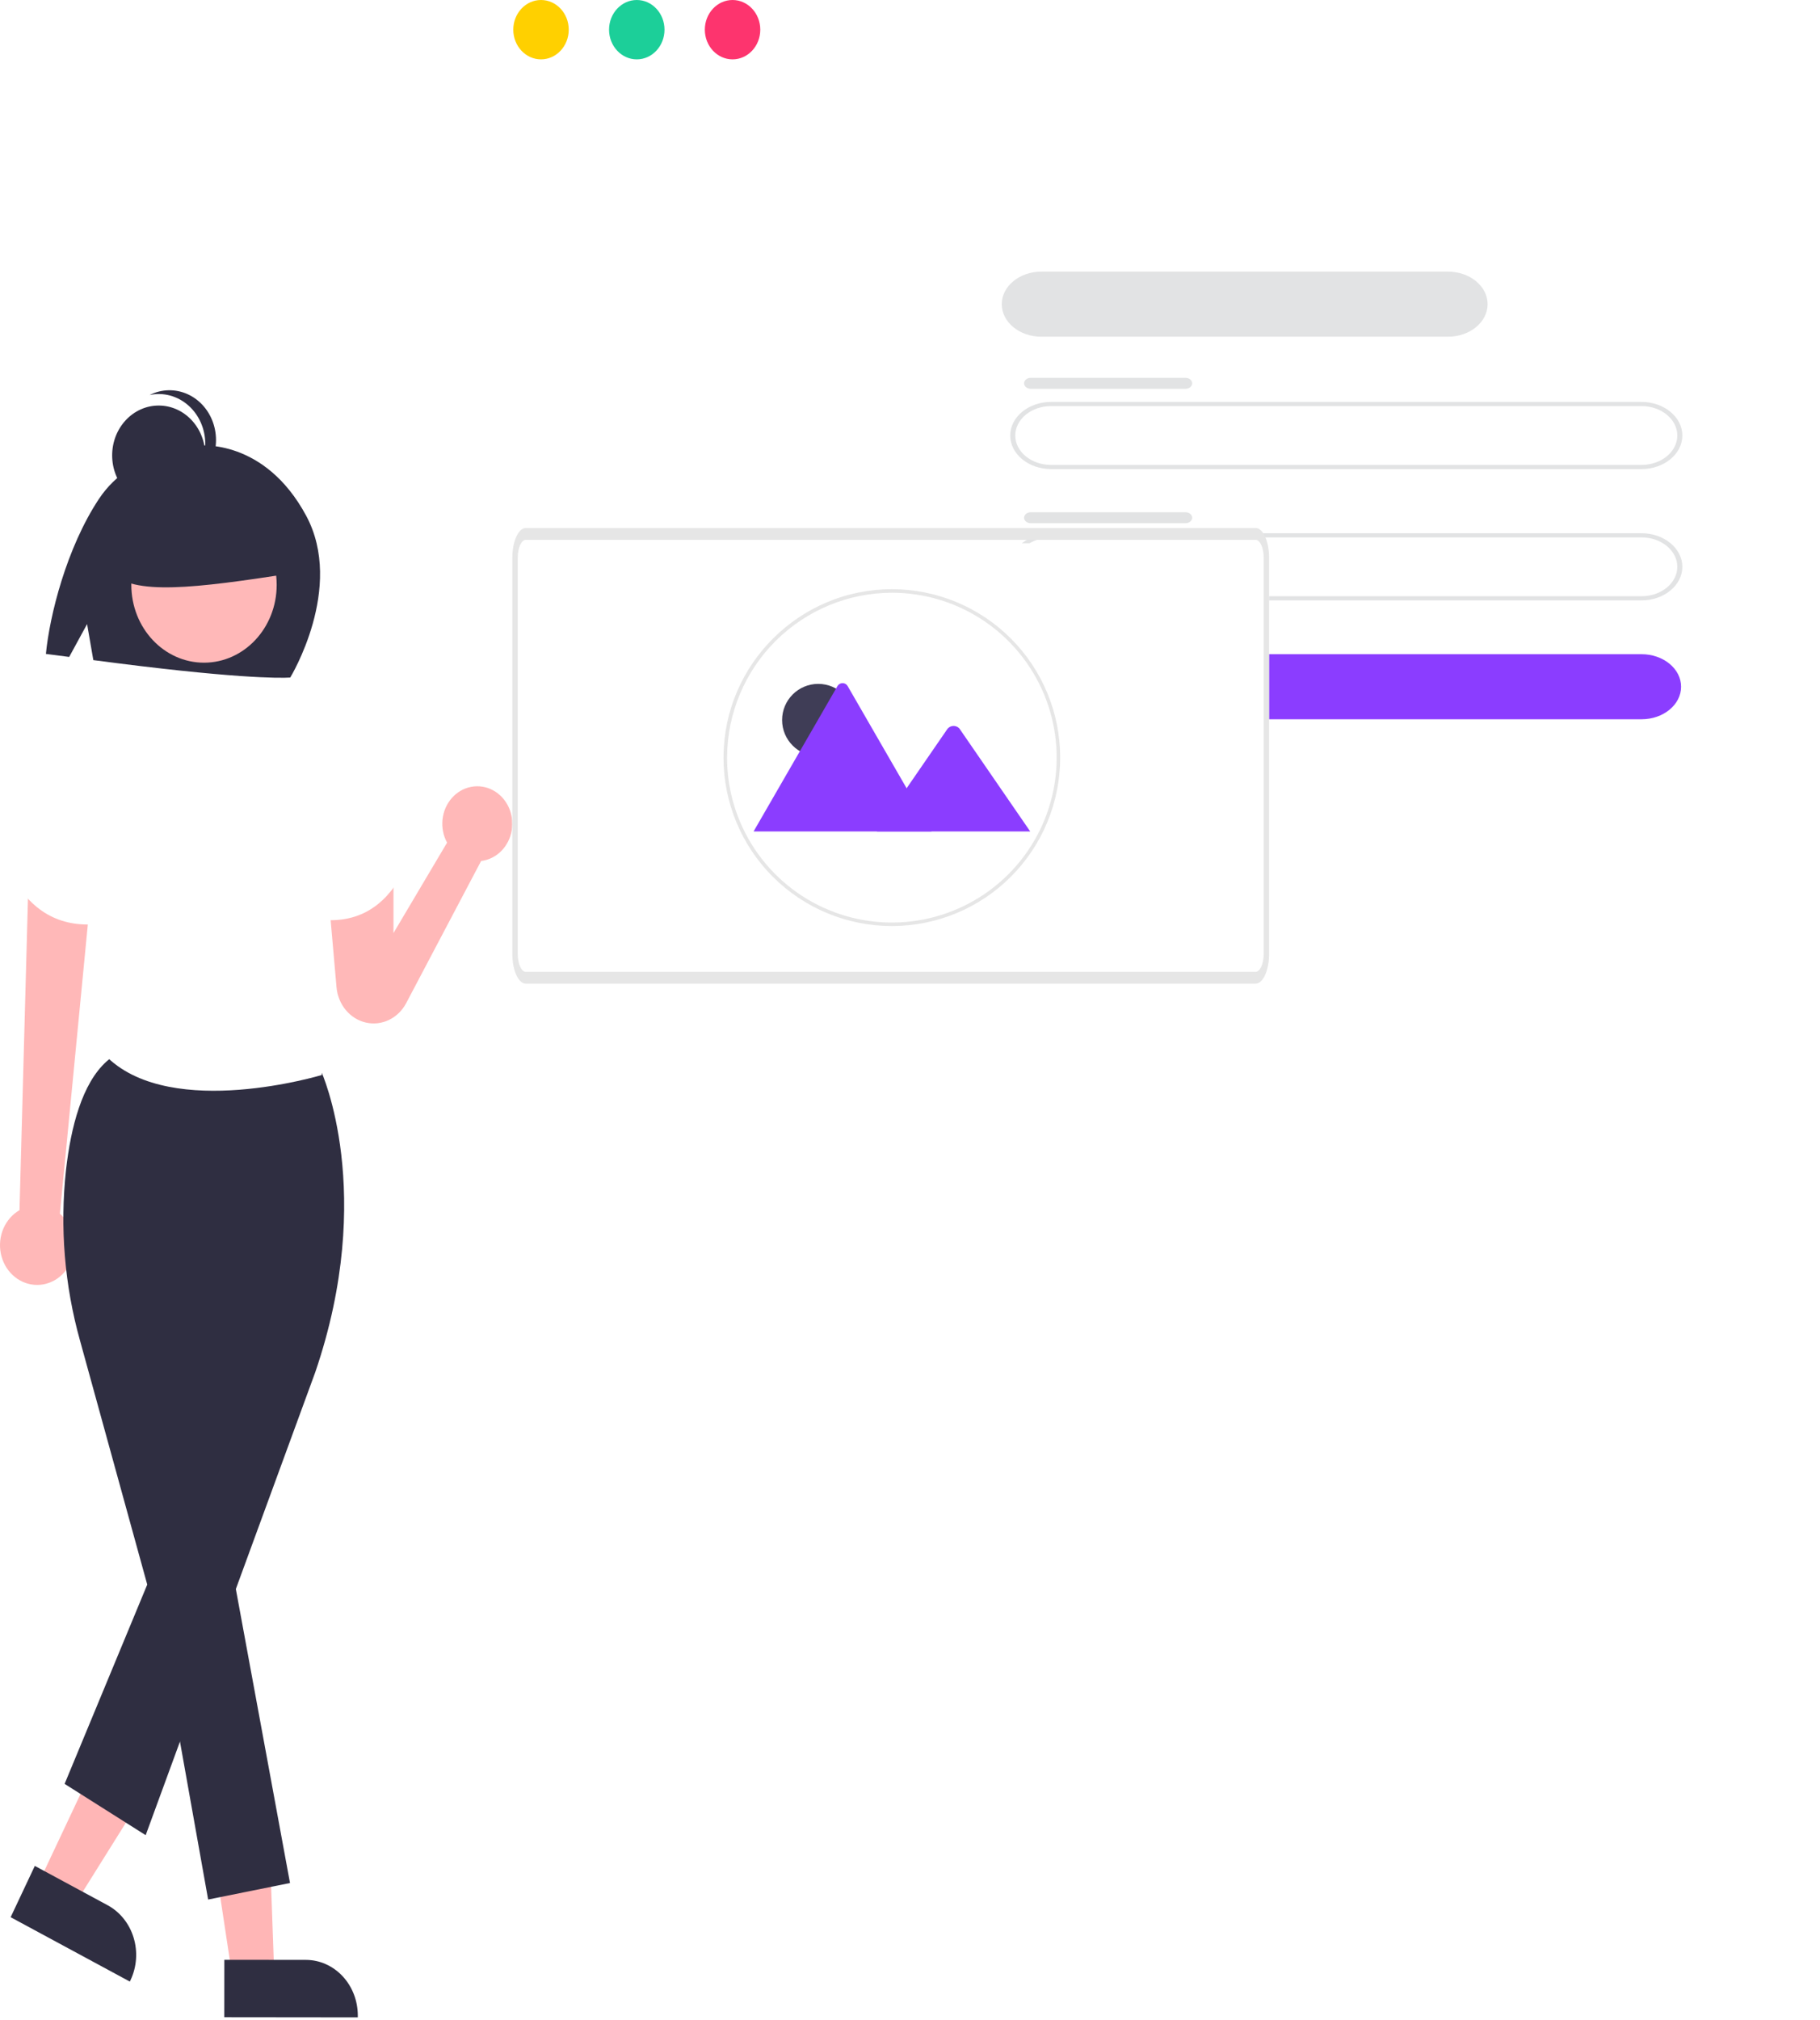 <svg width="476" height="528" viewBox="0 0 476 528" fill="none" xmlns="http://www.w3.org/2000/svg">
<g filter="url(#filter0_d_122_591)">
<path d="M467 54H236C233.239 54 231 56.239 231 59V201C231 203.761 233.239 206 236 206H467C469.761 206 472 203.761 472 201V59C472 56.239 469.761 54 467 54Z" fill="white"/>
</g>
<path d="M471.203 26H126.797C126.586 26 126.383 25.895 126.234 25.707C126.084 25.52 126 25.265 126 25C126 24.735 126.084 24.48 126.234 24.293C126.383 24.105 126.586 24 126.797 24H471.203C471.414 24 471.617 24.105 471.767 24.293C471.916 24.48 472 24.735 472 25C472 25.265 471.916 25.52 471.767 25.707C471.617 25.895 471.414 26 471.203 26Z" fill="white"/>
<path d="M141.495 15.515C145.5 15.515 148.746 12.042 148.746 7.758C148.746 3.473 145.5 0 141.495 0C137.491 0 134.245 3.473 134.245 7.758C134.245 12.042 137.491 15.515 141.495 15.515Z" fill="#FFD000"/>
<path d="M166.543 15.515C170.547 15.515 173.793 12.042 173.793 7.758C173.793 3.473 170.547 0 166.543 0C162.538 0 159.292 3.473 159.292 7.758C159.292 12.042 162.538 15.515 166.543 15.515Z" fill="#1CCF99"/>
<path d="M191.59 15.515C195.595 15.515 198.841 12.042 198.841 7.758C198.841 3.473 195.595 0 191.59 0C187.586 0 184.34 3.473 184.34 7.758C184.34 12.042 187.586 15.515 191.59 15.515Z" fill="#FD346E"/>
<path d="M429.318 122.606H274.894C269.005 122.606 264.212 118.669 264.212 113.831C264.212 108.993 269.005 105.055 274.894 105.055H429.318C435.207 105.055 440 108.993 440 113.831C440 118.669 435.207 122.606 429.318 122.606ZM274.894 106.14C269.731 106.14 265.532 109.589 265.532 113.831C265.532 118.072 269.731 121.521 274.894 121.521H429.318C434.481 121.521 438.68 118.072 438.68 113.831C438.68 109.589 434.481 106.14 429.318 106.14H274.894Z" fill="#E2E3E4"/>
<path d="M429.318 188H274.894C269.183 188 264.542 184.187 264.542 179.496C264.542 174.804 269.183 170.991 274.894 170.991H429.318C435.029 170.991 439.67 174.804 439.67 179.496C439.67 184.187 435.029 188 429.318 188Z" fill="#8B3DFF"/>
<path d="M378.712 88.008H272.352C266.641 88.008 262 84.196 262 79.504C262 74.813 266.641 71 272.352 71H378.712C384.423 71 389.065 74.813 389.065 79.504C389.065 84.196 384.423 88.008 378.712 88.008Z" fill="#E2E3E4"/>
<path d="M429.318 156.927H274.894C269.005 156.927 264.212 152.989 264.212 148.151C264.212 143.314 269.005 139.376 274.894 139.376H429.318C435.207 139.376 440 143.314 440 148.151C440 152.989 435.207 156.927 429.318 156.927ZM274.894 140.461C269.731 140.461 265.532 143.91 265.532 148.151C265.532 152.393 269.731 155.842 274.894 155.842H429.318C434.481 155.842 438.68 152.393 438.68 148.151C438.68 143.91 434.481 140.461 429.318 140.461H274.894Z" fill="#E2E3E4"/>
<path d="M269.586 98.753H310.057C311.021 98.753 311.806 99.393 311.806 100.19C311.806 100.982 311.021 101.627 310.057 101.627H269.586C268.622 101.627 267.836 100.987 267.836 100.19C267.836 99.398 268.622 98.753 269.586 98.753Z" fill="#E2E3E4"/>
<path d="M269.586 133.887H310.057C311.021 133.887 311.806 134.527 311.806 135.319C311.806 136.111 311.021 136.756 310.057 136.756H269.586C268.622 136.756 267.836 136.116 267.836 135.324C267.836 134.533 268.622 133.887 269.586 133.887Z" fill="#E2E3E4"/>
<path d="M25.888 130.389C34.708 117.101 52.156 116.482 52.156 116.482C52.156 116.482 69.159 114.543 80.066 134.781C90.232 153.645 75.908 177.093 75.908 177.093C73.077 177.274 60.836 177.353 24.409 172.538L22.777 163.121L18.094 171.709C16.148 171.455 14.123 171.192 12.007 170.918C12.964 160.925 17.402 143.175 25.888 130.389Z" fill="#2F2E41"/>
<path d="M5.099 316.312L7.435 230.322L23.342 237.768L15.666 317.244C17.321 318.616 18.517 320.524 19.076 322.683C19.635 324.842 19.527 327.136 18.768 329.224C18.009 331.312 16.64 333.082 14.865 334.269C13.09 335.457 11.003 336 8.917 335.816C6.83 335.632 4.855 334.731 3.285 333.249C1.715 331.766 0.636 329.781 0.206 327.588C-0.223 325.395 0.021 323.113 0.903 321.081C1.785 319.049 3.256 317.376 5.099 316.312Z" fill="#FFB8B8"/>
<path d="M25.827 241.491C15.453 242.565 8.002 237.979 2.961 228.726L6.441 211.679C6.441 206.134 8.093 200.732 11.157 196.259C14.221 191.786 18.538 188.474 23.48 186.804L25.33 186.179L25.827 241.491Z" fill="white"/>
<path d="M102.907 228.357V243.884L116.927 220.248C115.931 218.424 115.512 216.305 115.733 214.207C115.954 212.108 116.804 210.142 118.155 208.602C119.506 207.062 121.286 206.031 123.229 205.662C125.173 205.293 127.176 205.607 128.939 206.555C130.703 207.504 132.133 209.037 133.015 210.926C133.897 212.816 134.185 214.959 133.836 217.038C133.486 219.117 132.518 221.019 131.076 222.46C129.633 223.902 127.794 224.806 125.832 225.038L106.234 262.192C105.212 264.13 103.638 265.667 101.742 266.581C99.847 267.495 97.728 267.738 95.694 267.274C93.661 266.81 91.819 265.663 90.437 264.001C89.055 262.339 88.205 260.248 88.011 258.033L85.586 230.361L102.907 228.357Z" fill="#FFB8B8"/>
<path d="M83.713 240.378C93.483 241.39 100.501 237.071 105.248 228.357L101.971 212.302C101.971 207.079 100.415 201.992 97.529 197.779C94.644 193.567 90.578 190.447 85.923 188.875L84.181 188.286L83.713 240.378Z" fill="white"/>
<path d="M61.062 518.614L71.752 516.758L70.149 471.761L54.372 474.5L61.062 518.614Z" fill="#FFB6B6"/>
<path d="M58.661 527.26L93.579 527.298L93.58 526.825C93.583 522.969 92.155 519.269 89.609 516.539C87.062 513.809 83.607 512.273 80.003 512.269L58.675 512.246L58.661 527.26Z" fill="#2F2E41"/>
<path d="M9.979 492.413L19.648 497.632L43.064 460.215L28.794 452.512L9.979 492.413Z" fill="#FFB6B6"/>
<path d="M2.784 501.108L33.959 517.937L34.158 517.515C35.782 514.072 36.06 510.08 34.933 506.417C33.806 502.754 31.365 499.72 28.147 497.982L9.106 487.703L2.784 501.108Z" fill="#2F2E41"/>
<path d="M53.354 173.21C42.855 173.21 34.345 164.104 34.345 152.872C34.345 141.639 42.855 132.533 53.354 132.533C63.852 132.533 72.363 141.639 72.363 152.872C72.363 164.104 63.852 173.21 53.354 173.21Z" fill="#FFB8B8"/>
<path d="M29.787 132.369L47.025 122.708L70.831 126.661L75.756 149.935C51.444 153.676 34.617 155.821 28.966 149.496L29.787 132.369Z" fill="#2F2E41"/>
<path d="M84.012 280.049C84.012 280.049 98.503 311.758 82.447 358.682L38.1 479.671L16.899 466.262L38.51 414.173L20.931 350.416C16.883 335.967 15.635 320.785 17.263 305.802C18.53 294.59 21.471 283.188 27.866 277.44C42.915 263.915 84.012 280.049 84.012 280.049Z" fill="#2F2E41"/>
<path d="M59.77 404.962L75.847 492.174L54.436 496.493L40.966 421.004L59.77 404.962Z" fill="#2F2E41"/>
<path d="M39.333 183.14L63.91 183.491L85.424 188.786L84.149 280.982C84.149 280.982 45.252 292.757 28.167 276.474L16.898 190.182C23.222 186.358 30.815 184.157 39.333 183.14Z" fill="white"/>
<path d="M41.509 132.055C34.785 132.055 29.333 126.222 29.333 119.027C29.333 111.832 34.785 105.999 41.509 105.999C48.234 105.999 53.686 111.832 53.686 119.027C53.686 126.222 48.234 132.055 41.509 132.055Z" fill="#2F2E41"/>
<path d="M53.686 116.02C53.687 114.094 53.288 112.191 52.518 110.449C51.749 108.707 50.627 107.169 49.235 105.947C47.843 104.725 46.215 103.849 44.468 103.381C42.721 102.914 40.899 102.867 39.133 103.245C40.691 102.458 42.389 102.034 44.112 102.002C45.836 101.97 47.546 102.33 49.129 103.058C50.713 103.786 52.134 104.865 53.299 106.225C54.463 107.585 55.344 109.194 55.884 110.945C56.423 112.697 56.609 114.551 56.429 116.385C56.248 118.219 55.706 119.991 54.837 121.584C53.969 123.177 52.794 124.554 51.39 125.625C49.987 126.695 48.387 127.435 46.696 127.794C48.785 126.743 50.551 125.078 51.789 122.993C53.027 120.909 53.685 118.49 53.686 116.02Z" fill="#2F2E41"/>
<g filter="url(#filter1_d_122_591)">
<path d="M328.379 257.112H137.534C135.584 257.107 134.002 253.647 134 249.375V145.737C134 141.466 135.584 138.007 137.534 138H328.379C330.33 138.005 331.911 141.465 331.914 145.737V249.374C331.911 253.645 330.327 257.107 328.379 257.112Z" fill="white"/>
</g>
<path d="M328.379 257.112H137.534C135.584 257.107 134.002 253.647 134 249.375V145.737C134 141.466 135.584 138.007 137.534 138H328.379C330.33 138.005 331.911 141.465 331.914 145.737V249.374C331.911 253.645 330.327 257.107 328.379 257.112ZM137.534 141.094C136.363 141.094 135.415 143.174 135.413 145.737V249.374C135.413 251.937 136.363 254.014 137.534 254.016H328.379C329.55 254.016 330.499 251.937 330.5 249.374V145.737C330.5 143.174 329.55 141.097 328.379 141.095L137.534 141.094Z" fill="#E6E6E6"/>
<path d="M233.252 242.048C221.581 242.053 210.387 237.421 202.131 229.172C193.875 220.923 189.234 209.732 189.228 198.062V198.023C189.228 197.93 189.228 197.833 189.234 197.741C189.367 173.633 209.116 154 233.252 154C239.033 154 244.758 155.138 250.099 157.35C255.441 159.562 260.294 162.805 264.382 166.892C268.47 170.98 271.713 175.833 273.926 181.174C276.139 186.515 277.278 192.24 277.278 198.021C277.278 203.802 276.14 209.527 273.928 214.868C271.716 220.21 268.473 225.063 264.385 229.151C260.298 233.239 255.445 236.482 250.104 238.695C244.763 240.908 239.038 242.047 233.257 242.047H233.252V242.048ZM233.252 154.926C221.874 154.952 210.966 159.466 202.897 167.488C194.828 175.511 190.252 186.393 190.161 197.771C190.156 197.869 190.156 197.948 190.156 198.023C190.155 206.548 192.682 214.882 197.417 221.971C202.153 229.06 208.884 234.585 216.76 237.848C224.636 241.111 233.302 241.965 241.664 240.303C250.025 238.641 257.705 234.536 263.734 228.508C269.762 222.481 273.868 214.801 275.532 206.439C277.195 198.078 276.342 189.412 273.08 181.535C269.818 173.659 264.293 166.927 257.205 162.191C250.117 157.454 241.784 154.926 233.259 154.926H233.252Z" fill="#E6E6E6"/>
<path d="M213.998 197.649C219.217 197.649 223.448 193.418 223.448 188.199C223.448 182.98 219.217 178.75 213.998 178.75C208.78 178.75 204.549 182.98 204.549 188.199C204.549 193.418 208.78 197.649 213.998 197.649Z" fill="#3F3D56"/>
<path d="M243.63 217.317H197.274C197.216 217.318 197.158 217.313 197.101 217.303L219.025 179.33C219.159 179.093 219.353 178.896 219.588 178.759C219.823 178.622 220.089 178.55 220.361 178.55C220.633 178.55 220.9 178.622 221.134 178.759C221.369 178.896 221.563 179.093 221.697 179.33L236.41 204.812L237.115 206.031L243.63 217.317Z" fill="#8B3DFF"/>
<path d="M269.438 217.318H229.345L237.114 206.033L237.673 205.219L247.797 190.513C247.976 190.288 248.2 190.103 248.455 189.971C248.711 189.838 248.991 189.761 249.278 189.744C249.565 189.726 249.852 189.77 250.121 189.871C250.39 189.973 250.635 190.129 250.84 190.331C250.892 190.389 250.941 190.45 250.986 190.513L269.438 217.318Z" fill="#8B3DFF"/>
<defs>
<filter id="filter0_d_122_591" x="227" y="54" width="249" height="160" filterUnits="userSpaceOnUse" color-interpolation-filters="sRGB">
<feFlood flood-opacity="0" result="BackgroundImageFix"/>
<feColorMatrix in="SourceAlpha" type="matrix" values="0 0 0 0 0 0 0 0 0 0 0 0 0 0 0 0 0 0 127 0" result="hardAlpha"/>
<feOffset dy="4"/>
<feGaussianBlur stdDeviation="2"/>
<feComposite in2="hardAlpha" operator="out"/>
<feColorMatrix type="matrix" values="0 0 0 0 0 0 0 0 0 0 0 0 0 0 0 0 0 0 0.1 0"/>
<feBlend mode="normal" in2="BackgroundImageFix" result="effect1_dropShadow_122_591"/>
<feBlend mode="normal" in="SourceGraphic" in2="effect1_dropShadow_122_591" result="shape"/>
</filter>
<filter id="filter1_d_122_591" x="130" y="138" width="205.914" height="127.112" filterUnits="userSpaceOnUse" color-interpolation-filters="sRGB">
<feFlood flood-opacity="0" result="BackgroundImageFix"/>
<feColorMatrix in="SourceAlpha" type="matrix" values="0 0 0 0 0 0 0 0 0 0 0 0 0 0 0 0 0 0 127 0" result="hardAlpha"/>
<feOffset dy="4"/>
<feGaussianBlur stdDeviation="2"/>
<feComposite in2="hardAlpha" operator="out"/>
<feColorMatrix type="matrix" values="0 0 0 0 0 0 0 0 0 0 0 0 0 0 0 0 0 0 0.1 0"/>
<feBlend mode="normal" in2="BackgroundImageFix" result="effect1_dropShadow_122_591"/>
<feBlend mode="normal" in="SourceGraphic" in2="effect1_dropShadow_122_591" result="shape"/>
</filter>
</defs>
</svg>
